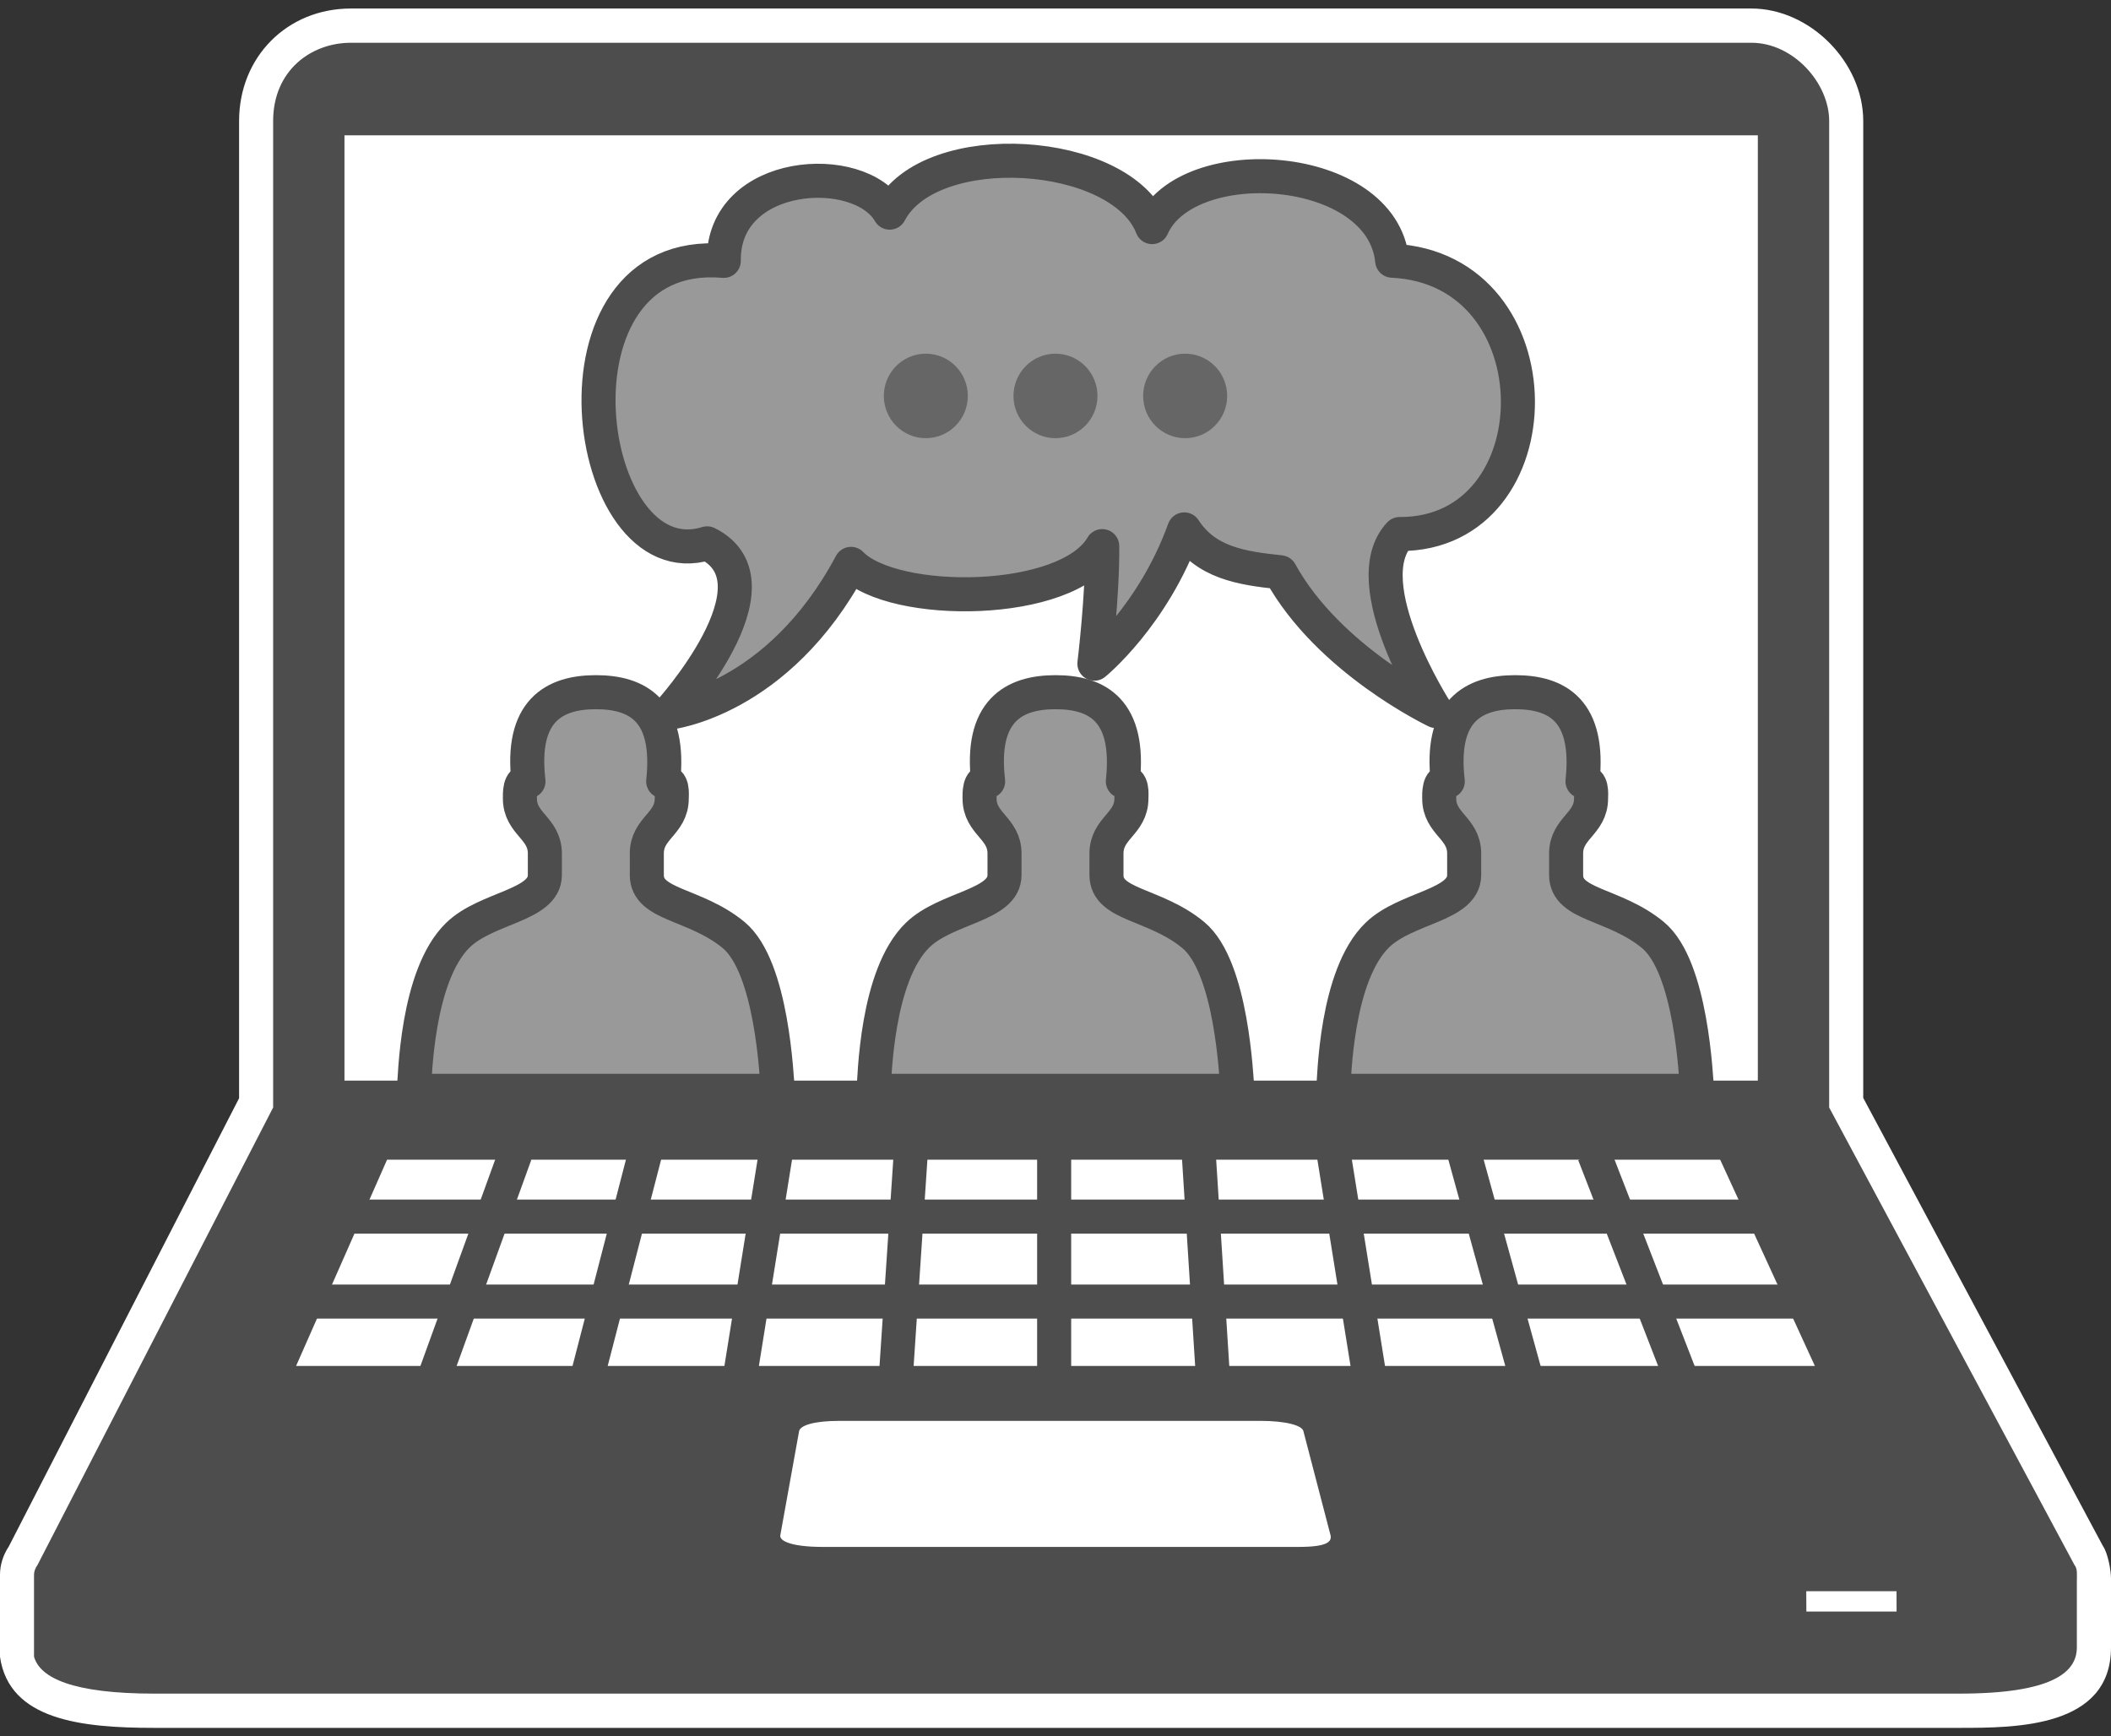 <?xml version="1.0" encoding="utf-8"?>
<!-- Generator: Adobe Illustrator 15.0.2, SVG Export Plug-In  -->
<!DOCTYPE svg PUBLIC "-//W3C//DTD SVG 1.1//EN" "http://www.w3.org/Graphics/SVG/1.1/DTD/svg11.dtd">
<svg version="1.1"
	 xmlns="http://www.w3.org/2000/svg" xmlns:xlink="http://www.w3.org/1999/xlink" xmlns:a="http://ns.adobe.com/AdobeSVGViewerExtensions/3.0/"
	 x="0px" y="0px" width="124px" height="102px" viewBox="0 -0.5 124 102"
	 overflow="visible" enable-background="new 0 -0.5 124 102" xml:space="preserve">
<rect x="0" y="-0.5" width="124" height="102" fill="#333333" stroke="none"/>
<defs>
</defs>
<path fill="#FFFFFF" d="M102.875,0H20.614c-3.745,0-6.57,2.842-6.57,6.609v57.404L0.517,90.344C0.173,90.864-0.004,91.444,0,92.028
	c0,0,0,1.208,0,4.801C0.538,100.547,4.792,101,9.064,101h106.015c3.308,0,8.921,0,8.921-4.726v-4.057
	c0-0.423-0.167-1.467-0.483-1.915l-14.071-26.308l0.001-57.386C109.446,3.15,106.314,0,102.875,0L102.875,0z"/>
<g>
	<path fill="#4D4D4D" d="M121.85,91.422l-14.405-26.864l0.001-57.948c0-2.231-2.104-4.598-4.57-4.598H20.614
		c-2.363,0-4.57,1.648-4.57,4.598v57.948L2.208,91.422c-0.143,0.201-0.211,0.399-0.21,0.59v4.801
		c0.345,1.25,2.264,2.175,7.065,2.175h106.015c5.467,0,6.916-1.246,6.916-2.713v-3.911C121.995,91.98,122.042,91.661,121.85,91.422z
		 M20.234,7.448h83.021v55.529H20.234V7.448z M22.736,67.625h78.308l5.562,12.115H17.392L22.736,67.625z M76.285,90.37H48.32
		c-1.699,0-2.572-0.313-2.482-0.699l1.103-6.114c0.083-0.323,0.856-0.591,2.367-0.591h24.727c1.512,0,2.43,0.268,2.523,0.591
		l1.594,6.114C78.249,90.057,77.981,90.37,76.285,90.37z M106.106,94.168l-0.007-1.194h5.303l0.003,1.194H106.106z"/>
</g>
<linearGradient id="SVGID_1_" gradientUnits="userSpaceOnUse" x1="20.107" y1="70.966" x2="103.89" y2="70.966">
	<stop  offset="0" style="stop-color:#FFFFFF"/>
	<stop  offset="1" style="stop-color:#000000"/>
</linearGradient>
<line fill="url(#SVGID_1_)" stroke="#4D4D4D" stroke-width="2" stroke-miterlimit="10" x1="20.107" y1="70.966" x2="103.89" y2="70.966"/>
<linearGradient id="SVGID_2_" gradientUnits="userSpaceOnUse" x1="14.395" y1="75.958" x2="109.603" y2="75.958">
	<stop  offset="0" style="stop-color:#FFFFFF"/>
	<stop  offset="1" style="stop-color:#000000"/>
</linearGradient>
<line fill="url(#SVGID_2_)" stroke="#4D4D4D" stroke-width="2" stroke-miterlimit="10" x1="14.395" y1="75.958" x2="109.603" y2="75.958"/>
<linearGradient id="SVGID_3_" gradientUnits="userSpaceOnUse" x1="25.106" y1="74.412" x2="30.273" y2="74.412">
	<stop  offset="0" style="stop-color:#FFFFFF"/>
	<stop  offset="1" style="stop-color:#000000"/>
</linearGradient>
<line fill="url(#SVGID_3_)" stroke="#4D4D4D" stroke-width="2" stroke-miterlimit="10" x1="30.272" y1="67.283" x2="25.106" y2="81.541"/>
<linearGradient id="SVGID_4_" gradientUnits="userSpaceOnUse" x1="34.197" y1="74.412" x2="37.888" y2="74.412">
	<stop  offset="0" style="stop-color:#FFFFFF"/>
	<stop  offset="1" style="stop-color:#000000"/>
</linearGradient>
<line fill="url(#SVGID_4_)" stroke="#4D4D4D" stroke-width="2" stroke-miterlimit="10" x1="37.888" y1="67.283" x2="34.197" y2="81.541"/>
<linearGradient id="SVGID_5_" gradientUnits="userSpaceOnUse" x1="43.275" y1="74.412" x2="45.566" y2="74.412">
	<stop  offset="0" style="stop-color:#FFFFFF"/>
	<stop  offset="1" style="stop-color:#000000"/>
</linearGradient>
<line fill="url(#SVGID_5_)" stroke="#4D4D4D" stroke-width="2" stroke-miterlimit="10" x1="45.566" y1="67.283" x2="43.275" y2="81.541"/>
<linearGradient id="SVGID_6_" gradientUnits="userSpaceOnUse" x1="52.581" y1="74.131" x2="53.496" y2="74.131">
	<stop  offset="0" style="stop-color:#FFFFFF"/>
	<stop  offset="1" style="stop-color:#000000"/>
</linearGradient>
<line fill="url(#SVGID_6_)" stroke="#4D4D4D" stroke-width="2" stroke-miterlimit="10" x1="53.496" y1="67.283" x2="52.582" y2="80.979"/>
<linearGradient id="SVGID_7_" gradientUnits="userSpaceOnUse" x1="70.414" y1="74.412" x2="71.32" y2="74.412">
	<stop  offset="0" style="stop-color:#FFFFFF"/>
	<stop  offset="1" style="stop-color:#000000"/>
</linearGradient>
<line fill="url(#SVGID_7_)" stroke="#4D4D4D" stroke-width="2" stroke-miterlimit="10" x1="70.414" y1="67.283" x2="71.32" y2="81.541"/>
<linearGradient id="SVGID_8_" gradientUnits="userSpaceOnUse" x1="78.341" y1="74.412" x2="80.632" y2="74.412">
	<stop  offset="0" style="stop-color:#FFFFFF"/>
	<stop  offset="1" style="stop-color:#000000"/>
</linearGradient>
<line fill="url(#SVGID_8_)" stroke="#4D4D4D" stroke-width="2" stroke-miterlimit="10" x1="78.341" y1="67.283" x2="80.632" y2="81.541"/>
<linearGradient id="SVGID_9_" gradientUnits="userSpaceOnUse" x1="86.019" y1="74.412" x2="89.955" y2="74.412">
	<stop  offset="0" style="stop-color:#FFFFFF"/>
	<stop  offset="1" style="stop-color:#000000"/>
</linearGradient>
<line fill="url(#SVGID_9_)" stroke="#4D4D4D" stroke-width="2" stroke-miterlimit="10" x1="86.019" y1="67.283" x2="89.955" y2="81.541"/>
<linearGradient id="SVGID_10_" gradientUnits="userSpaceOnUse" x1="93.634" y1="74.412" x2="99.169" y2="74.412">
	<stop  offset="0" style="stop-color:#FFFFFF"/>
	<stop  offset="1" style="stop-color:#000000"/>
</linearGradient>
<line fill="url(#SVGID_10_)" stroke="#4D4D4D" stroke-width="2" stroke-miterlimit="10" x1="93.634" y1="67.283" x2="99.169" y2="81.541"/>
<linearGradient id="SVGID_11_" gradientUnits="userSpaceOnUse" x1="61.921" y1="73.645" x2="61.921" y2="73.645">
	<stop  offset="0" style="stop-color:#FFFFFF"/>
	<stop  offset="1" style="stop-color:#000000"/>
</linearGradient>
<line fill="url(#SVGID_11_)" stroke="#4D4D4D" stroke-width="2" stroke-miterlimit="10" x1="61.921" y1="67.283" x2="61.921" y2="80.008"/>
<path fill="#999999" stroke="#4D4D4D" stroke-width="2" stroke-linejoin="round" stroke-miterlimit="10" d="M43.097,54.43
	c-2.269-1.879-5.103-1.724-5.103-3.526c0-1.292,0-0.45,0-1.264c0-1.506,1.465-1.737,1.465-3.237c0-0.246,0.1-1.074-0.503-1.004
	c0.446-4.164-1.489-5.238-3.956-5.238s-4.441,1.105-3.957,5.238c-0.547-0.117-0.504,0.758-0.504,1.004
	c0,1.5,1.466,1.731,1.466,3.237c0,0.813,0-0.028,0,1.264c0,1.803-3.416,1.885-5.104,3.526c-2.441,2.374-2.524,8.385-2.592,9.149
	c0.544,0,20.733,0,21.378,0C45.622,62.814,45.366,56.309,43.097,54.43z"/>
<path fill="#999999" stroke="#4D4D4D" stroke-width="2" stroke-linejoin="round" stroke-miterlimit="10" d="M70.097,54.43
	c-2.269-1.879-5.103-1.724-5.103-3.526c0-1.292,0-0.45,0-1.264c0-1.506,1.465-1.737,1.465-3.237c0-0.246,0.1-1.074-0.503-1.004
	c0.446-4.164-1.489-5.238-3.956-5.238s-4.441,1.105-3.957,5.238c-0.547-0.117-0.504,0.758-0.504,1.004
	c0,1.5,1.466,1.731,1.466,3.237c0,0.813,0-0.028,0,1.264c0,1.803-3.415,1.885-5.103,3.526c-2.44,2.374-2.524,8.385-2.592,9.149
	c0.544,0,20.732,0,21.377,0C72.622,62.814,72.366,56.309,70.097,54.43z"/>
<path fill="#999999" stroke="#4D4D4D" stroke-width="2" stroke-linejoin="round" stroke-miterlimit="10" d="M97.097,54.43
	c-2.269-1.879-5.103-1.724-5.103-3.526c0-1.292,0-0.45,0-1.264c0-1.506,1.465-1.737,1.465-3.237c0-0.246,0.1-1.074-0.503-1.004
	c0.446-4.164-1.489-5.238-3.956-5.238s-4.441,1.105-3.957,5.238c-0.547-0.117-0.504,0.758-0.504,1.004
	c0,1.5,1.466,1.731,1.466,3.237c0,0.813,0-0.028,0,1.264c0,1.803-3.415,1.885-5.103,3.526c-2.44,2.374-2.524,8.385-2.592,9.149
	c0.544,0,20.732,0,21.377,0C99.622,62.814,99.366,56.309,97.097,54.43z"/>
<path fill="#999999" stroke="#4D4D4D" stroke-width="2" stroke-linejoin="round" stroke-miterlimit="10" d="M81.777,14.814
	c-0.586-5.842-12.076-6.564-14.101-1.974c-1.798-4.653-13.04-5.393-15.416-0.849c-1.757-3.05-9.819-2.555-9.745,2.833
	c-10.941-0.942-8.318,18.87-0.976,16.594c4.68,2.33-2.25,9.949-2.25,9.949s6.398-0.681,10.699-8.744
	c2.479,2.563,12.702,2.501,14.756-1.043c0.029,2.905-0.46,6.906-0.46,6.906s3.448-2.806,5.279-7.888
	c1.262,1.94,3.295,2.275,5.643,2.519c2.839,5.164,9.141,8.151,9.141,8.151s-4.839-7.521-2.132-10.398
	C91.474,30.909,91.629,15.276,81.777,14.814z"/>
<ellipse fill="#666666" cx="54.383" cy="22.758" rx="2.467" ry="2.482"/>
<ellipse fill="#666666" cx="61.999" cy="22.758" rx="2.467" ry="2.482"/>
<ellipse fill="#666666" cx="69.616" cy="22.758" rx="2.468" ry="2.482"/>
</svg>

